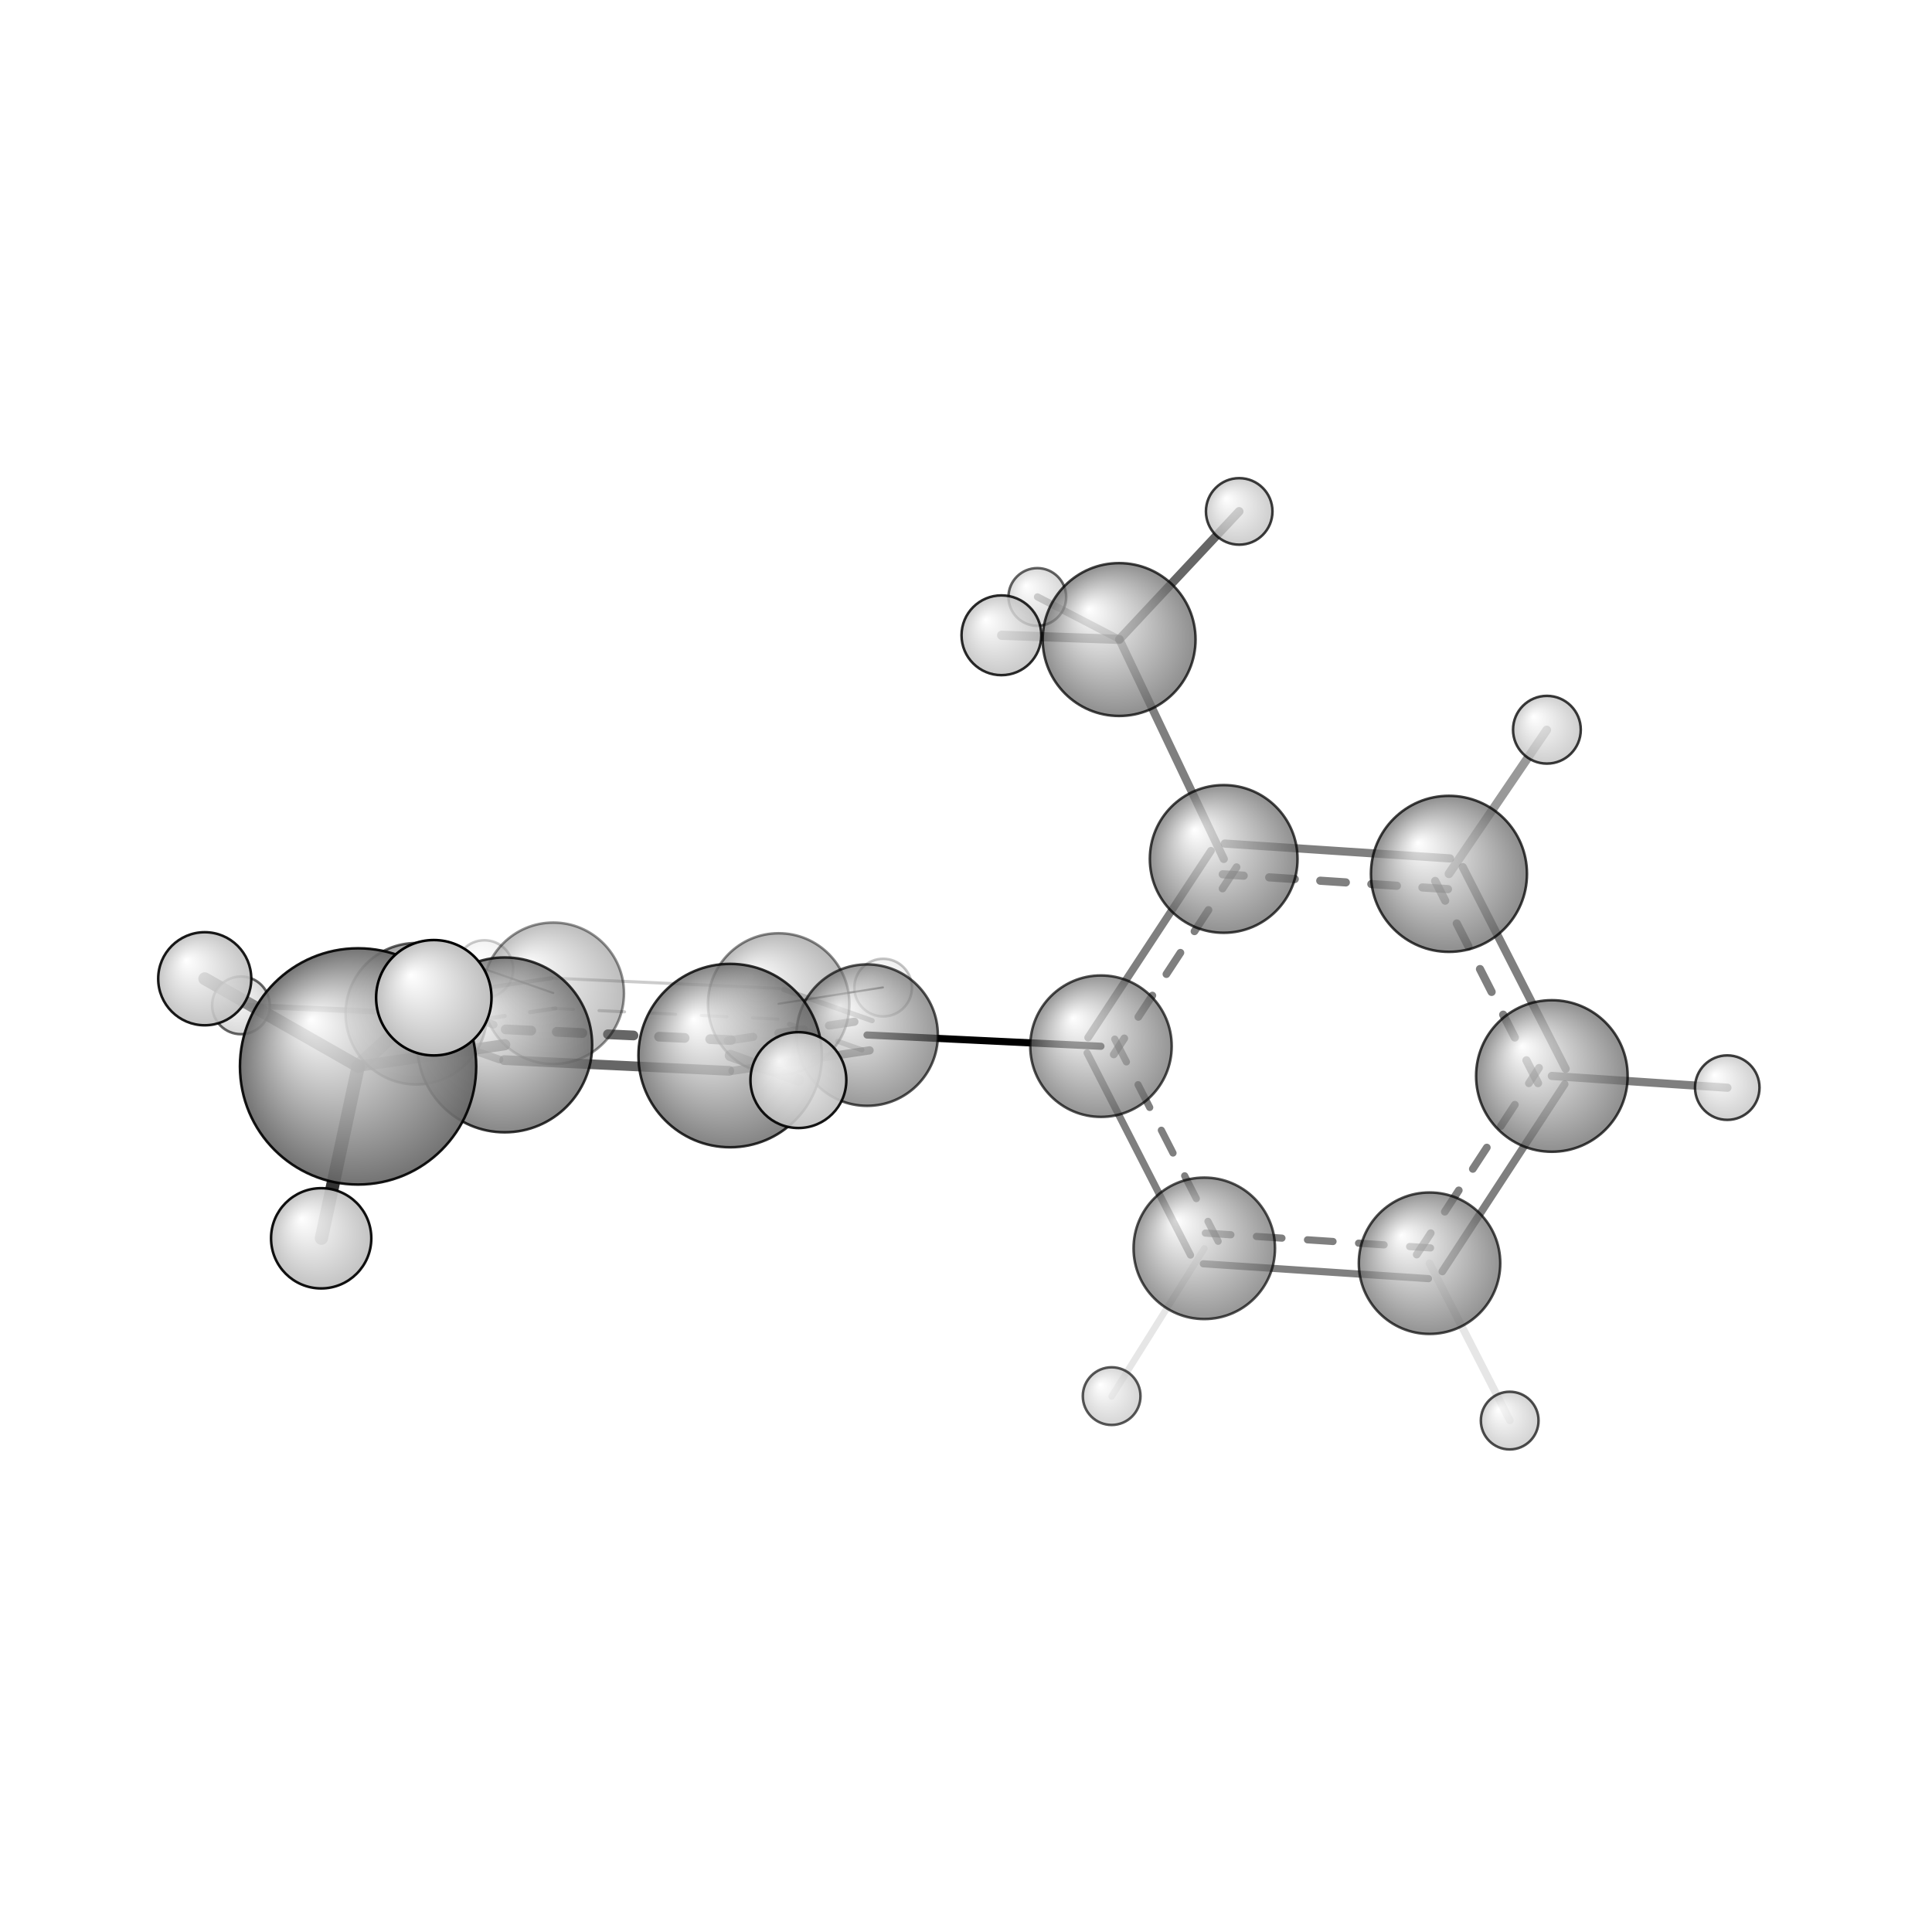 <?xml version="1.0"?>
<svg version="1.1" id="topsvg"
xmlns="http://www.w3.org/2000/svg" xmlns:xlink="http://www.w3.org/1999/xlink"
xmlns:cml="http://www.xml-cml.org/schema" x="0" y="0" width="1024px" height="1024px" viewBox="0 0 100 100">
<title>69142 - Open Babel Depiction</title>
<rect x="0" y="0" width="100" height="100" fill="white"/>
<defs>
<radialGradient id='radialffffff666666' cx='50%' cy='50%' r='50%' fx='30%' fy='30%'>
  <stop offset=' 0%' stop-color="rgb(255,255,255)"  stop-opacity='1.0'/>
  <stop offset='100%' stop-color="rgb(102,102,102)"  stop-opacity ='1.0'/>
</radialGradient>
<radialGradient id='radialffffffbfbfbf' cx='50%' cy='50%' r='50%' fx='30%' fy='30%'>
  <stop offset=' 0%' stop-color="rgb(255,255,255)"  stop-opacity='1.0'/>
  <stop offset='100%' stop-color="rgb(191,191,191)"  stop-opacity ='1.0'/>
</radialGradient>
</defs>
<g transform="translate(0,0)">
<svg width="100" height="100" x="0" y="0" viewBox="0 0 377.474 257.635"
font-family="sans-serif" stroke="rgb(0,0,0)" stroke-width="2"  stroke-linecap="round">
<line x1="215.1" y1="144.5" x2="169.4" y2="142.3" opacity="1.0" stroke="rgb(0,0,0)"  stroke-width="1.4"/>
<line x1="239.1" y1="107.9" x2="218.7" y2="65.0" opacity="0.5" stroke="rgb(0,0,0)"  stroke-width="1.6"/>
<line x1="142.7" y1="146.3" x2="156.0" y2="151.1" opacity="0.5" stroke="rgb(0,0,0)"  stroke-width="2.2"/>
<line x1="98.6" y1="144.2" x2="70.0" y2="148.4" opacity="0.7" stroke="rgb(0,0,0)"  stroke-width="2.2"/>
<line x1="152.1" y1="136.2" x2="172.5" y2="133.0" opacity="0.7" stroke="rgb(0,0,0)"  stroke-width="0.4"/>
<line x1="235.3" y1="184.0" x2="217.2" y2="212.9" opacity="0.1" stroke="rgb(0,0,0)"  stroke-width="1.3"/>
<line x1="283.1" y1="110.8" x2="302.2" y2="82.7" opacity="0.4" stroke="rgb(0,0,0)"  stroke-width="1.7"/>
<line x1="81.3" y1="138.1" x2="47.1" y2="136.5" opacity="0.6" stroke="rgb(0,0,0)"  stroke-width="1.1"/>
<line x1="218.7" y1="65.0" x2="202.7" y2="56.7" opacity="0.4" stroke="rgb(0,0,0)"  stroke-width="1.4"/>
<line x1="218.7" y1="65.0" x2="195.7" y2="64.2" opacity="0.5" stroke="rgb(0,0,0)"  stroke-width="1.8"/>
<line x1="218.7" y1="65.0" x2="242.1" y2="40.0" opacity="0.6" stroke="rgb(0,0,0)"  stroke-width="1.7"/>
<line x1="108.1" y1="134.1" x2="94.6" y2="129.4" opacity="0.6" stroke="rgb(0,0,0)"  stroke-width="0.4"/>
<line x1="279.3" y1="186.9" x2="295.0" y2="217.6" opacity="0.1" stroke="rgb(0,0,0)"  stroke-width="1.5"/>
<line x1="303.2" y1="150.3" x2="337.5" y2="152.6" opacity="0.5" stroke="rgb(0,0,0)"  stroke-width="1.6"/>
<line x1="70.0" y1="148.4" x2="84.8" y2="135.0" opacity="0.5" stroke="rgb(0,0,0)"  stroke-width="2.8"/>
<line x1="70.0" y1="148.4" x2="40.0" y2="131.3" opacity="0.9" stroke="rgb(0,0,0)"  stroke-width="2.5"/>
<line x1="70.0" y1="148.4" x2="62.8" y2="182.0" opacity="0.8" stroke="rgb(0,0,0)"  stroke-width="2.6"/>
<line x1="212.4" y1="145.8" x2="232.6" y2="185.3" opacity="0.5" stroke="rgb(0,0,0)"  stroke-width="1.4"/>
<line x1="217.8" y1="143.1" x2="238.0" y2="182.6" opacity="0.5" stroke="rgb(0,0,0)"  stroke-width="1.4" stroke-dasharray="5.0,5.0"/>
<line x1="235.1" y1="187.0" x2="279.1" y2="189.9" opacity="0.5" stroke="rgb(0,0,0)"  stroke-width="1.4"/>
<line x1="235.5" y1="181.0" x2="279.5" y2="183.9" opacity="0.5" stroke="rgb(0,0,0)"  stroke-width="1.4" stroke-dasharray="5.0,5.0"/>
<line x1="281.8" y1="188.5" x2="305.7" y2="151.9" opacity="0.5" stroke="rgb(0,0,0)"  stroke-width="1.5"/>
<line x1="276.8" y1="185.2" x2="300.7" y2="148.7" opacity="0.5" stroke="rgb(0,0,0)"  stroke-width="1.5" stroke-dasharray="5.0,5.0"/>
<line x1="305.9" y1="148.9" x2="285.8" y2="109.5" opacity="0.5" stroke="rgb(0,0,0)"  stroke-width="1.6"/>
<line x1="300.5" y1="151.7" x2="280.4" y2="112.2" opacity="0.5" stroke="rgb(0,0,0)"  stroke-width="1.6" stroke-dasharray="5.0,5.0"/>
<line x1="283.3" y1="107.8" x2="239.3" y2="104.9" opacity="0.5" stroke="rgb(0,0,0)"  stroke-width="1.6"/>
<line x1="282.9" y1="113.8" x2="238.9" y2="110.9" opacity="0.5" stroke="rgb(0,0,0)"  stroke-width="1.6" stroke-dasharray="5.0,5.0"/>
<line x1="236.6" y1="106.3" x2="212.6" y2="142.8" opacity="0.5" stroke="rgb(0,0,0)"  stroke-width="1.5"/>
<line x1="241.6" y1="109.5" x2="217.6" y2="146.1" opacity="0.5" stroke="rgb(0,0,0)"  stroke-width="1.5" stroke-dasharray="5.0,5.0"/>
<line x1="170.4" y1="139.5" x2="153.1" y2="133.4" opacity="0.3" stroke="rgb(0,0,0)"  stroke-width="1.0"/>
<line x1="168.4" y1="145.2" x2="151.1" y2="139.1" opacity="0.3" stroke="rgb(0,0,0)"  stroke-width="1.0" stroke-dasharray="5.0,5.0"/>
<line x1="152.3" y1="133.2" x2="108.2" y2="131.2" opacity="0.2" stroke="rgb(0,0,0)"  stroke-width="0.6"/>
<line x1="152.0" y1="139.2" x2="108.0" y2="137.1" opacity="0.2" stroke="rgb(0,0,0)"  stroke-width="0.6" stroke-dasharray="5.0,5.0"/>
<line x1="107.7" y1="131.2" x2="80.9" y2="135.2" opacity="0.3" stroke="rgb(0,0,0)"  stroke-width="0.8"/>
<line x1="108.5" y1="137.1" x2="81.8" y2="141.1" opacity="0.3" stroke="rgb(0,0,0)"  stroke-width="0.8" stroke-dasharray="5.0,5.0"/>
<line x1="80.3" y1="141.0" x2="97.6" y2="147.1" opacity="0.5" stroke="rgb(0,0,0)"  stroke-width="1.5"/>
<line x1="82.3" y1="135.3" x2="99.6" y2="141.4" opacity="0.5" stroke="rgb(0,0,0)"  stroke-width="1.5" stroke-dasharray="5.0,5.0"/>
<line x1="98.5" y1="147.2" x2="142.5" y2="149.3" opacity="0.6" stroke="rgb(0,0,0)"  stroke-width="1.9"/>
<line x1="98.8" y1="141.2" x2="142.8" y2="143.3" opacity="0.6" stroke="rgb(0,0,0)"  stroke-width="1.9" stroke-dasharray="5.0,5.0"/>
<line x1="143.1" y1="149.3" x2="169.9" y2="145.3" opacity="0.5" stroke="rgb(0,0,0)"  stroke-width="1.6"/>
<line x1="142.2" y1="143.4" x2="169.0" y2="139.4" opacity="0.5" stroke="rgb(0,0,0)"  stroke-width="1.6" stroke-dasharray="5.0,5.0"/>
<circle cx="94.641" cy="129.419" r="5.636" opacity="0.2" style="stroke:black;stroke-width:0.5;fill:url(#radialffffffbfbfbf)"/>
<circle cx="172.547" cy="133.042" r="5.636" opacity="0.227" style="stroke:black;stroke-width:0.5;fill:url(#radialffffffbfbfbf)"/>
<circle cx="108.097" cy="134.15" r="13.818" opacity="0.426" style="stroke:black;stroke-width:0.5;fill:url(#radialffffff666666)"/>
<circle cx="152.138" cy="136.235" r="13.818" opacity="0.46" style="stroke:black;stroke-width:0.5;fill:url(#radialffffff666666)"/>
<circle cx="47.076" cy="136.505" r="5.636" opacity="0.599" style="stroke:black;stroke-width:0.5;fill:url(#radialffffffbfbfbf)"/>
<circle cx="202.67" cy="56.716" r="5.636" opacity="0.607" style="stroke:black;stroke-width:0.5;fill:url(#radialffffffbfbfbf)"/>
<circle cx="81.335" cy="138.145" r="13.818" opacity="0.62" style="stroke:black;stroke-width:0.5;fill:url(#radialffffff666666)"/>
<circle cx="217.193" cy="212.854" r="5.636" opacity="0.652" style="stroke:black;stroke-width:0.5;fill:url(#radialffffffbfbfbf)"/>
<circle cx="169.421" cy="142.321" r="13.818" opacity="0.667" style="stroke:black;stroke-width:0.5;fill:url(#radialffffff666666)"/>
<circle cx="235.293" cy="183.978" r="13.818" opacity="0.679" style="stroke:black;stroke-width:0.5;fill:url(#radialffffff666666)"/>
<circle cx="215.107" cy="144.483" r="13.818" opacity="0.69" style="stroke:black;stroke-width:0.5;fill:url(#radialffffff666666)"/>
<circle cx="294.964" cy="217.635" r="5.636" opacity="0.691" style="stroke:black;stroke-width:0.5;fill:url(#radialffffffbfbfbf)"/>
<circle cx="279.302" cy="186.887" r="13.818" opacity="0.7" style="stroke:black;stroke-width:0.5;fill:url(#radialffffff666666)"/>
<circle cx="239.084" cy="107.9" r="14.428" opacity="0.723" style="stroke:black;stroke-width:0.5;fill:url(#radialffffff666666)"/>
<circle cx="303.206" cy="150.308" r="14.806" opacity="0.732" style="stroke:black;stroke-width:0.5;fill:url(#radialffffff666666)"/>
<circle cx="218.654" cy="65.034" r="14.933" opacity="0.735" style="stroke:black;stroke-width:0.5;fill:url(#radialffffff666666)"/>
<circle cx="283.097" cy="110.813" r="15.244" opacity="0.743" style="stroke:black;stroke-width:0.5;fill:url(#radialffffff666666)"/>
<circle cx="337.474" cy="152.581" r="6.299" opacity="0.747" style="stroke:black;stroke-width:0.5;fill:url(#radialffffffbfbfbf)"/>
<circle cx="242.115" cy="40" r="6.5" opacity="0.759" style="stroke:black;stroke-width:0.5;fill:url(#radialffffffbfbfbf)"/>
<circle cx="302.235" cy="82.656" r="6.618" opacity="0.766" style="stroke:black;stroke-width:0.5;fill:url(#radialffffffbfbfbf)"/>
<circle cx="98.614" cy="144.231" r="17.082" opacity="0.786" style="stroke:black;stroke-width:0.5;fill:url(#radialffffff666666)"/>
<circle cx="142.655" cy="146.319" r="17.917" opacity="0.805" style="stroke:black;stroke-width:0.5;fill:url(#radialffffff666666)"/>
<circle cx="195.657" cy="64.2" r="7.793" opacity="0.831" style="stroke:black;stroke-width:0.5;fill:url(#radialffffffbfbfbf)"/>
<circle cx="40" cy="131.307" r="9.092" opacity="0.898" style="stroke:black;stroke-width:0.5;fill:url(#radialffffffbfbfbf)"/>
<circle cx="155.99" cy="151.11" r="9.364" opacity="0.911" style="stroke:black;stroke-width:0.5;fill:url(#radialffffffbfbfbf)"/>
<circle cx="69.961" cy="148.436" r="23.08" opacity="0.914" style="stroke:black;stroke-width:0.5;fill:url(#radialffffff666666)"/>
<circle cx="62.751" cy="182.02" r="9.794" opacity="0.932" style="stroke:black;stroke-width:0.5;fill:url(#radialffffffbfbfbf)"/>
<circle cx="84.757" cy="135.019" r="11.273" opacity="1" style="stroke:black;stroke-width:0.5;fill:url(#radialffffffbfbfbf)"/>
</svg>
</g>
</svg>

